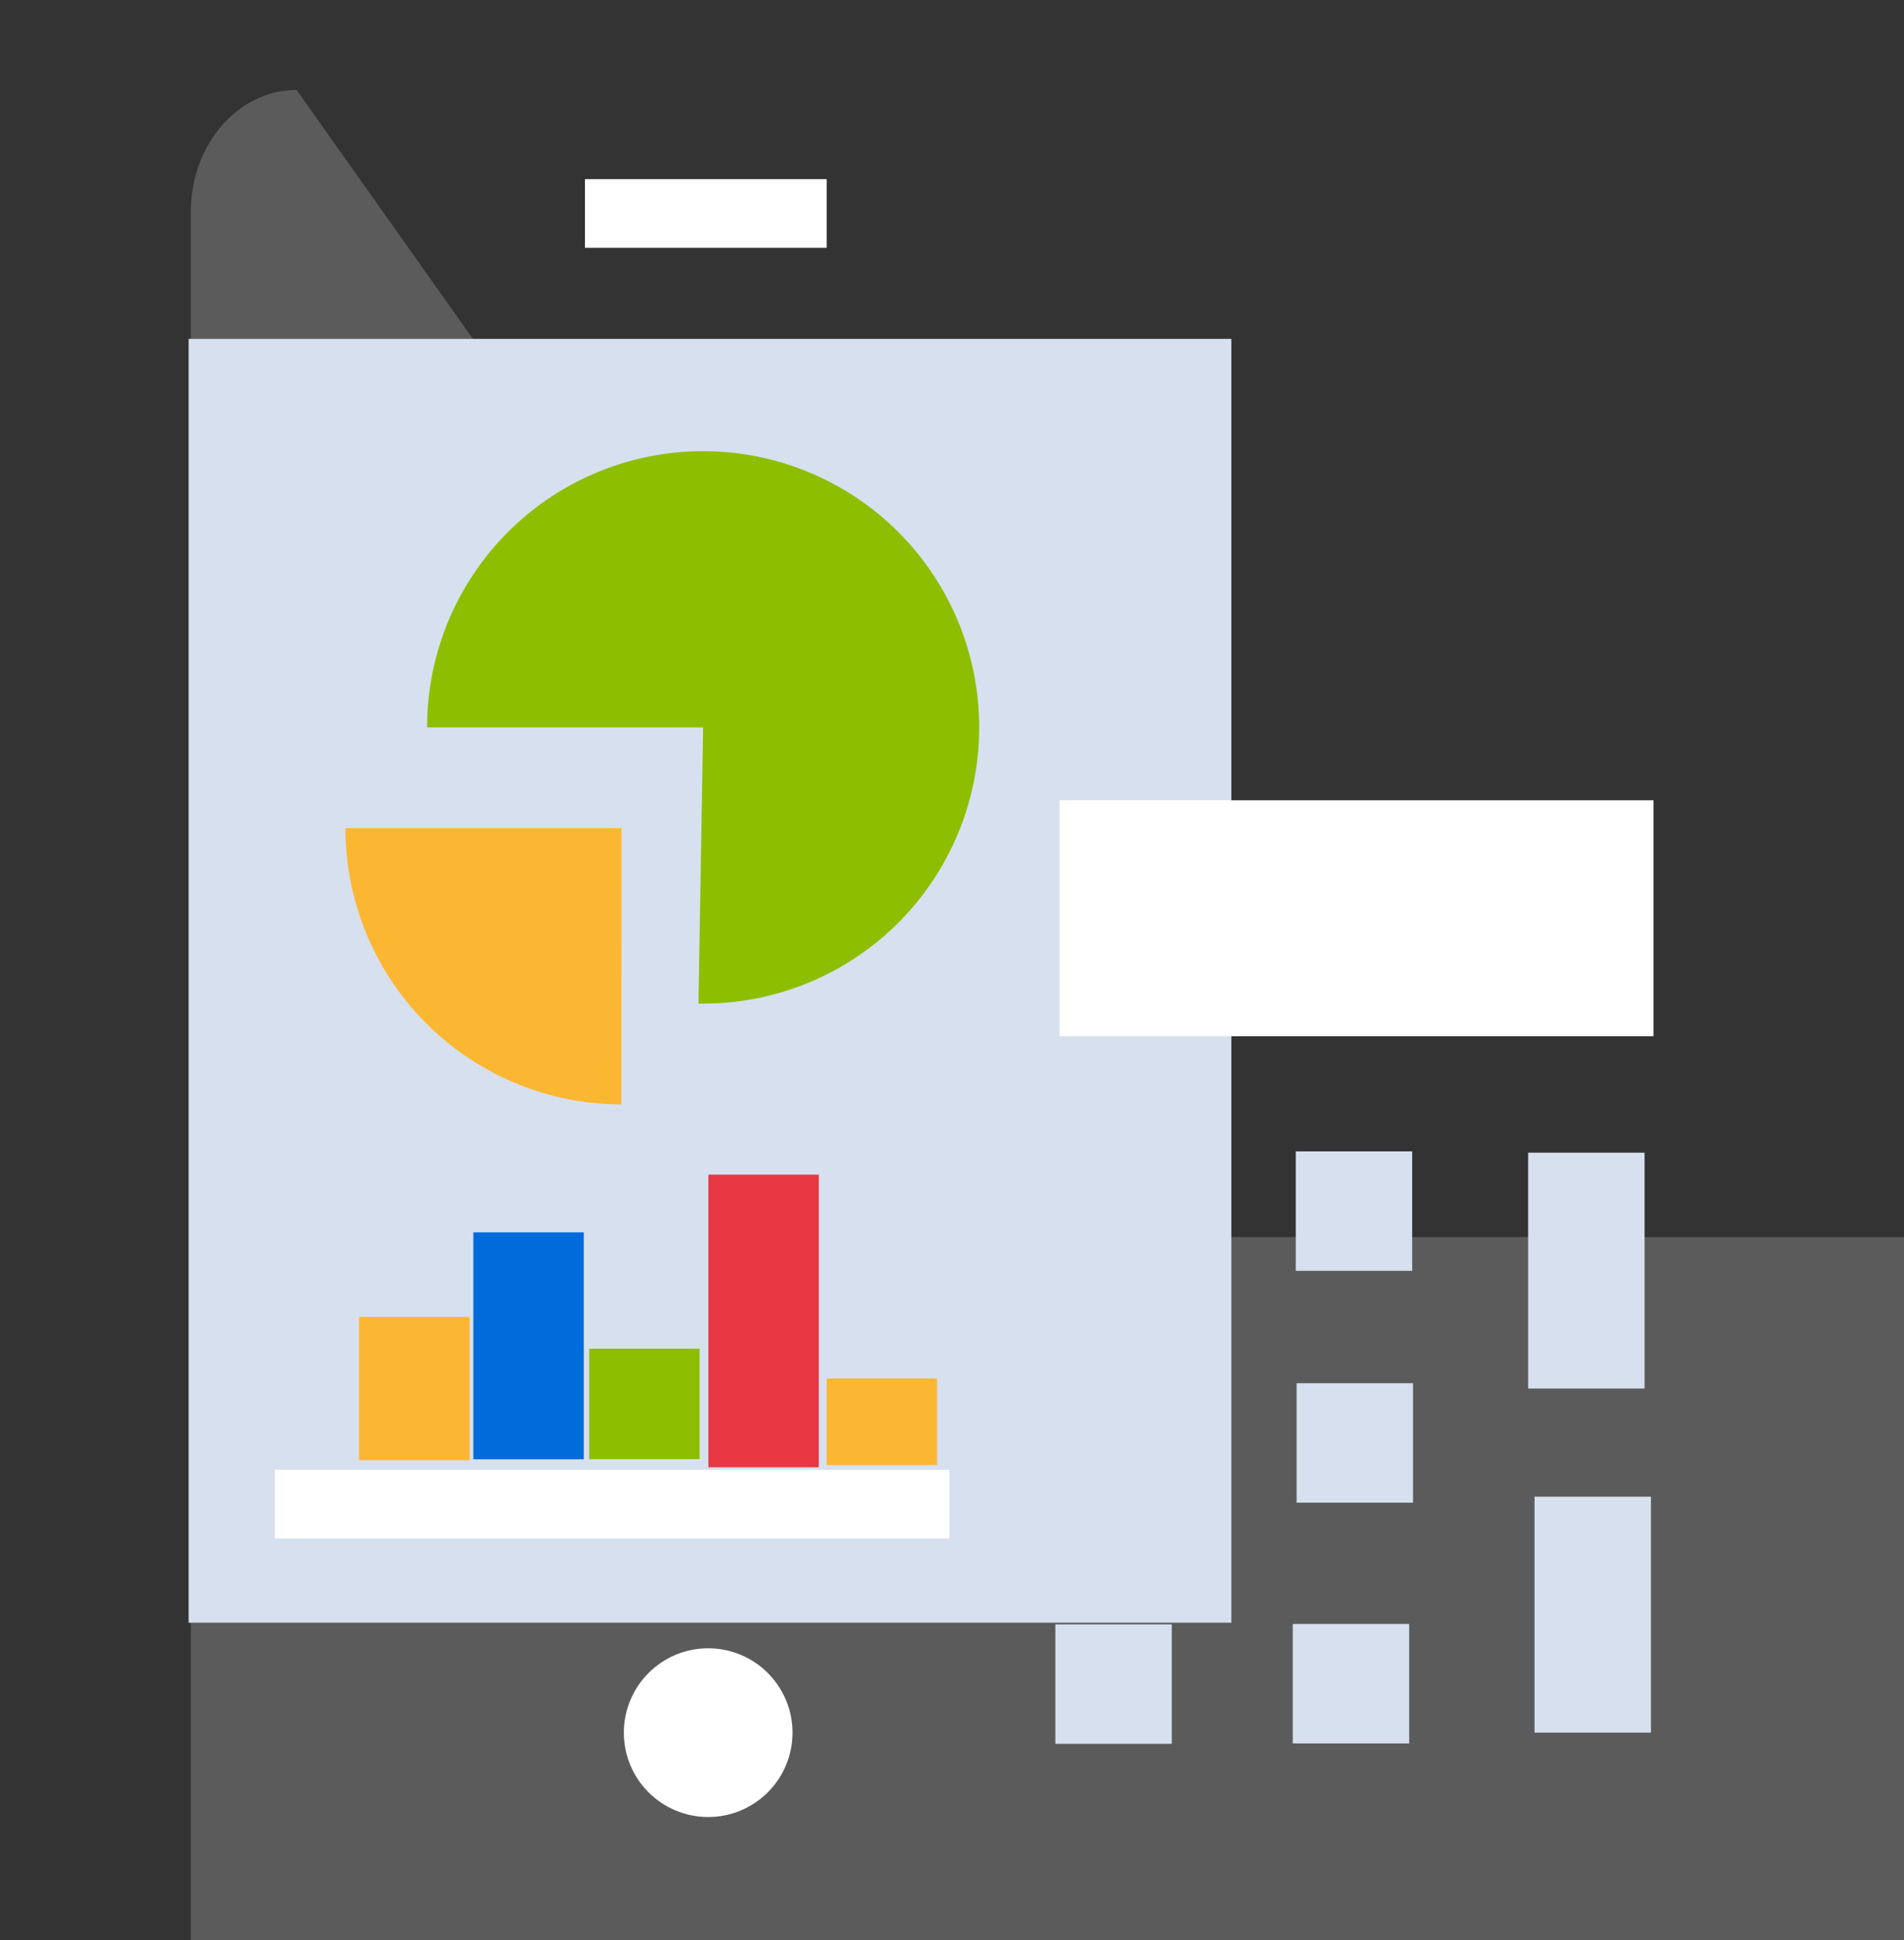 <?xml version="1.0" encoding="UTF-8" standalone="no"?>
<!-- Created with Inkscape (http://www.inkscape.org/) -->

<svg
   width="86.21mm"
   height="87.8mm"
   viewBox="0 0 86.21 87.8"
   version="1.1"
   id="svg1"
   xml:space="preserve"
   inkscape:export-filename="bitmap.svg"
   inkscape:export-xdpi="96"
   inkscape:export-ydpi="96"
   inkscape:version="1.3.2 (091e20e, 2023-11-25, custom)"
   sodipodi:docname="logo.svg"
   xmlns:inkscape="http://www.inkscape.org/namespaces/inkscape"
   xmlns:sodipodi="http://sodipodi.sourceforge.net/DTD/sodipodi-0.dtd"
   xmlns="http://www.w3.org/2000/svg"
   xmlns:svg="http://www.w3.org/2000/svg"><rect x="0" y="0" width="86.21" height="87.8" fill="#333333" stroke="none"/><sodipodi:namedview
     id="namedview1"
     pagecolor="#ffffff"
     bordercolor="#000000"
     borderopacity="0.25"
     inkscape:showpageshadow="2"
     inkscape:pageopacity="0.0"
     inkscape:pagecheckerboard="0"
     inkscape:deskcolor="#d1d1d1"
     inkscape:document-units="mm"
     showguides="false"
     inkscape:export-bgcolor="#ffffff00"
     inkscape:zoom="0.4894542"
     inkscape:cx="188.98602"
     inkscape:cy="210.43848"
     inkscape:window-width="1920"
     inkscape:window-height="991"
     inkscape:window-x="-9"
     inkscape:window-y="-9"
     inkscape:window-maximized="1"
     inkscape:current-layer="layer1" /><defs
     id="defs1"><inkscape:path-effect
       effect="fillet_chamfer"
       id="path-effect3"
       is_visible="true"
       lpeversion="1"
       nodesatellites_param="F,0,0,1,0,5.041,0,1 @ F,0,0,1,0,5.973,0,1 @ F,0,0,1,0,6.122,0,1 @ F,0,0,1,0,5.973,0,1"
       radius="0"
       unit="px"
       method="auto"
       mode="F"
       chamfer_steps="1"
       flexible="false"
       use_knot_distance="true"
       apply_no_radius="true"
       apply_with_radius="true"
       only_selected="false"
       hide_knots="false" /><inkscape:path-effect
       effect="fillet_chamfer"
       id="path-effect1"
       is_visible="true"
       lpeversion="1"
       nodesatellites_param="F,0,0,1,0,5.974,0,1 @ F,0,0,1,0,5.745,0,1 @ F,0,0,1,0,6.776,0,1 @ F,0,0,1,0,6.51,0,1"
       radius="0"
       unit="px"
       method="auto"
       mode="F"
       chamfer_steps="1"
       flexible="false"
       use_knot_distance="true"
       apply_no_radius="true"
       apply_with_radius="true"
       only_selected="false"
       hide_knots="false" /></defs><g
     inkscape:label="Capa 1"
     inkscape:groupmode="layer"
     id="layer1"
     transform="translate(-55.138,-62.706)"><g
       id="g6"
       transform="translate(51.139,-0.405)"><path
         style="display:inline;fill:#5b5b5b;fill-opacity:1;stroke-width:0.265"
         id="rect1"
         width="58.865"
         height="85.856"
         x="45.869"
         y="56.189"
         inkscape:path-effect="#path-effect1"
         sodipodi:type="rect"
         d="m 51.842,56.189 h 47.146 a 5.745,5.745 45 0 1 5.745,5.745 l 0,73.334 a 6.776,6.776 135 0 1 -6.776,6.776 H 52.379 a 6.51,6.51 45 0 1 -6.51,-6.51 V 62.163 a 5.974,5.974 135 0 1 5.974,-5.974 z"
         transform="matrix(0.802,0,0,0.924,-24.149,15.263)" /><rect
         style="display:inline;fill:#d7e0ef;fill-opacity:1;stroke-width:0.308"
         id="rect2"
         width="47.215"
         height="58.1"
         x="12.539"
         y="78.447" /><circle
         style="display:inline;fill:#ffffff;fill-opacity:1;stroke-width:0.265"
         id="path2"
         cx="36.064"
         cy="141.524"
         r="3.818" /><path
         style="display:inline;fill:#8dbf00;fill-opacity:1;stroke-width:0.255"
         id="path5"
         sodipodi:type="arc"
         sodipodi:cx="35.836285"
         sodipodi:cy="96.029678"
         sodipodi:rx="12.500638"
         sodipodi:ry="12.5005"
         sodipodi:start="3.1415927"
         sodipodi:end="1.5876198"
         sodipodi:arc-type="slice"
         d="m 23.336,96.03 a 12.501,12.501 0 0 1 7.765,-11.569 12.501,12.501 0 0 1 13.648,2.804 12.501,12.501 0 0 1 2.574,13.694 12.501,12.501 0 0 1 -11.698,7.57 l 0.21,-12.499 z" /><rect
         style="display:inline;fill:#ffffff;fill-opacity:1;stroke-width:0.265"
         id="rect7"
         width="10.947"
         height="3.108"
         x="81.622"
         y="70.814"
         transform="translate(-51.139,0.405)" /><g
         id="g7"
         transform="translate(-51.366)"
         style="display:inline"><rect
           style="fill:#fcb732;fill-opacity:1;stroke-width:0.265"
           id="rect6"
           width="5"
           height="6.487"
           x="71.625"
           y="122.709" /><rect
           style="fill:#006bdb;fill-opacity:1;stroke-width:0.333"
           id="rect6-6"
           width="5"
           height="10.271"
           x="76.798"
           y="118.882" /><rect
           style="fill:#fcb732;fill-opacity:1;stroke-width:0.206"
           id="rect6-3"
           width="5"
           height="3.919"
           x="92.795"
           y="125.496" /><rect
           style="fill:#e73844;fill-opacity:1;stroke-width:0.378"
           id="rect6-8"
           width="5"
           height="13.244"
           x="87.44"
           y="116.27" /><rect
           style="fill:#8dbf00;fill-opacity:1;stroke-width:0.232"
           id="rect6-4"
           width="5"
           height="5"
           x="82.041"
           y="124.148" /></g><rect
         style="display:inline;fill:#ffffff;fill-opacity:1;stroke-width:0.442"
         id="rect7-8"
         width="30.542"
         height="3.108"
         x="16.445"
         y="129.629" /><path
         style="display:inline;fill:#fcb732;fill-opacity:1;stroke-width:0.287"
         id="path6"
         sodipodi:type="arc"
         sodipodi:cx="100.59029"
         sodipodi:cy="-32.140717"
         sodipodi:rx="12.5005"
         sodipodi:ry="12.5005"
         sodipodi:start="0.00079621414"
         sodipodi:end="1.5707963"
         sodipodi:arc-type="slice"
         d="m 113.091,-32.131 a 12.501,12.501 0 0 1 -12.5,12.491 v -12.501 z"
         transform="rotate(90)" /></g><g
       id="g5"
       style="display:inline"
       transform="translate(52.917)"><path
         style="fill:#0059be;fill-opacity:1;stroke-width:0.304"
         id="rect3"
         width="36.894"
         height="52.976"
         x="97.978"
         y="93.518"
         inkscape:path-effect="#path-effect3"
         sodipodi:type="rect"
         d="m 103.019,93.518 25.88,0 a 5.973,5.973 45 0 1 5.973,5.973 v 40.88 a 6.122,6.122 135 0 1 -6.122,6.122 h -24.799 a 5.973,5.973 45 0 1 -5.973,-5.973 V 98.559 a 5.041,5.041 135 0 1 5.041,-5.041 z"
         transform="translate(-52.917)" /><rect
         style="fill:#ffffff;fill-opacity:1;stroke-width:0.265"
         id="rect4"
         width="26.893"
         height="10.676"
         x="50.197"
         y="98.924" /><rect
         style="fill:#d7e0ef;fill-opacity:1;stroke-width:0.265"
         id="rect5"
         width="5.271"
         height="10.676"
         x="71.414"
         y="114.871" /><rect
         style="fill:#d7e0ef;fill-opacity:1;stroke-width:0.265"
         id="rect5-7"
         width="5.271"
         height="10.676"
         x="71.702"
         y="130.44" /><rect
         style="fill:#d7e0ef;fill-opacity:1;stroke-width:0.188"
         id="rect5-8"
         width="5.271"
         height="5.406"
         x="60.891"
         y="114.812" /><rect
         style="fill:#d7e0ef;fill-opacity:1;stroke-width:0.188"
         id="rect5-8-6"
         width="5.271"
         height="5.406"
         x="60.929"
         y="125.305" /><rect
         style="fill:#d7e0ef;fill-opacity:1;stroke-width:0.188"
         id="rect5-8-7"
         width="5.271"
         height="5.406"
         x="60.755"
         y="136.201" /><rect
         style="fill:#d7e0ef;fill-opacity:1;stroke-width:0.188"
         id="rect5-8-0"
         width="5.271"
         height="5.406"
         x="50.142"
         y="114.829" /><rect
         style="fill:#d7e0ef;fill-opacity:1;stroke-width:0.188"
         id="rect5-8-6-0"
         width="5.271"
         height="5.406"
         x="50.18"
         y="125.322" /><rect
         style="fill:#d7e0ef;fill-opacity:1;stroke-width:0.188"
         id="rect5-8-7-8"
         width="5.271"
         height="5.406"
         x="50.006"
         y="136.218" /></g></g></svg>
